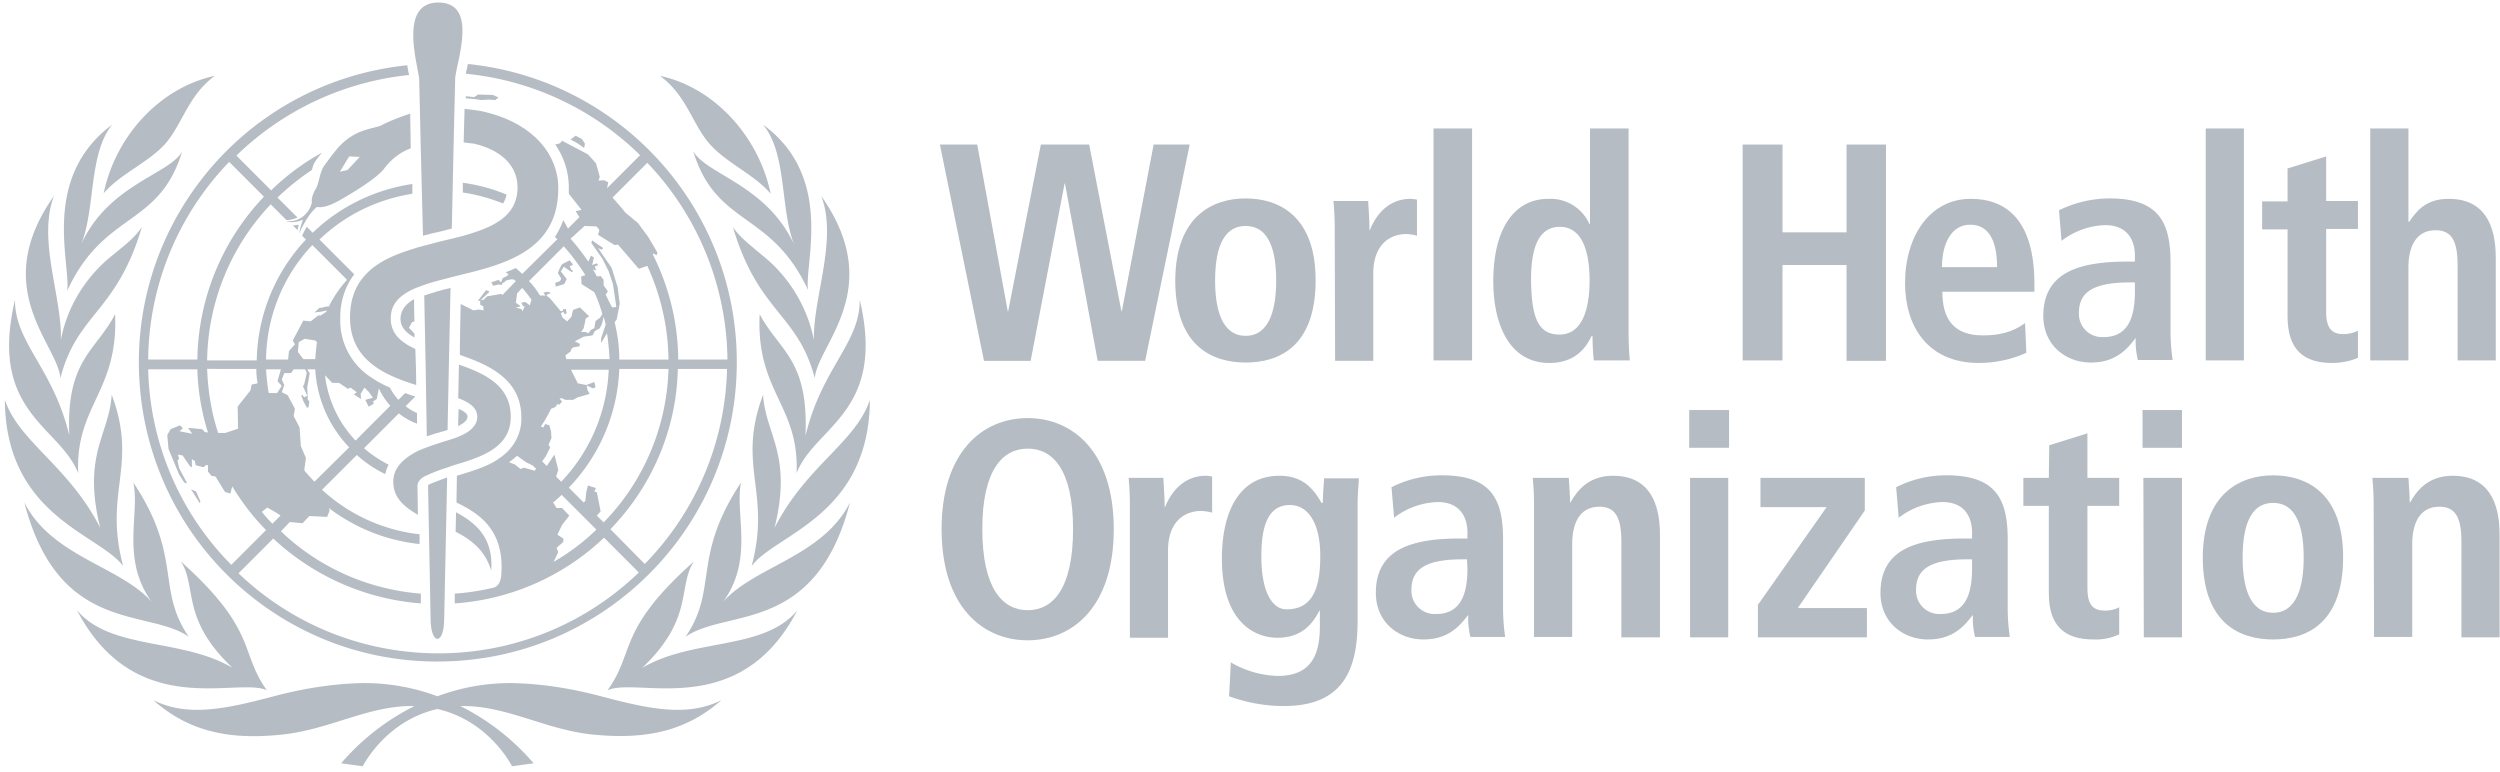 <svg xmlns="http://www.w3.org/2000/svg" viewBox="0 0 162 50"><g><g><g><path fill="#b5bcc3" d="M69.012 11.896h-.028l-2.198 11.486h-3.023L60.906 9.368h2.418l1.978 10.8h.028l2.116-10.8h3.132l2.089 10.8h.027l2.061-10.8h2.336l-2.886 14.014h-3.077z"/></g><g><path fill="#b5bcc3" d="M78.74 18.189c0-1.731.357-3.545 1.978-3.545s1.979 1.814 1.979 3.545c0 1.731-.385 3.572-1.979 3.572s-1.979-1.841-1.979-3.572zm-2.584-.028c0 4.315 2.446 5.331 4.562 5.331s4.534-.989 4.534-5.33c0-4.205-2.418-5.304-4.534-5.304-2.088 0-4.534 1.099-4.562 5.303z"/></g><g><path fill="#b5bcc3" d="M86.489 14.726c0-.577-.028-1.126-.083-1.703h2.253c.028.632.083 1.264.083 1.896h.027c.303-.797 1.072-2.034 2.638-2.034.138 0 .275.028.413.055v2.336a2.984 2.984 0 0 0-.687-.11c-1.017 0-2.144.632-2.144 2.556v5.66h-2.473z"/></g><g><path fill="#b5bcc3" d="M92.891 8.324h2.5v15.03h-2.5z"/></g><g><path fill="#b5bcc3" d="M99.212 18.106c0-2.06.494-3.407 1.868-3.407s1.924 1.456 1.924 3.462c0 1.924-.495 3.518-1.951 3.518-1.43 0-1.814-1.182-1.841-3.573zm3.82-9.782v6.21h-.028a2.77 2.77 0 0 0-2.666-1.649c-2.226 0-3.572 1.951-3.572 5.331 0 2.858 1.072 5.304 3.627 5.304 1.594 0 2.336-.88 2.748-1.759h.055c0 .522.027 1.072.082 1.594h2.336a18.841 18.841 0 0 1-.082-1.759V8.324z"/></g><g><path fill="#b5bcc3" d="M112.924 9.368h2.583v5.688h4.149V9.368h2.556v14.014h-2.556v-6.21h-4.15v6.183h-2.582z"/></g><g><path fill="#b5bcc3" d="M125.839 17.31c0-1.375.522-2.749 1.84-2.749 1.128 0 1.732.935 1.732 2.748zm5.386 3.627c-.467.33-1.21.797-2.72.797-1.924 0-2.639-1.072-2.639-2.83h5.963v-.495c0-4.232-1.896-5.524-4.122-5.524-2.638 0-4.259 2.39-4.259 5.469 0 2.775 1.456 5.166 4.781 5.166 1.045 0 2.116-.22 3.078-.66z"/></g><g><path fill="#b5bcc3" d="M138.342 18.299v.604c0 1.841-.55 2.94-2.034 2.94h-.192a1.504 1.504 0 0 1-1.401-1.593c0-1.512 1.264-1.951 3.38-1.951zm-4.754-2.693a4.874 4.874 0 0 1 2.83-1.017c1.43 0 1.924.962 1.924 1.978v.385h-.495c-3.16 0-5.44.715-5.44 3.518 0 1.923 1.483 3.022 3.077 3.022 1.484 0 2.253-.714 2.885-1.566h.028c-.028.467.027.934.137 1.401h2.253a13.437 13.437 0 0 1-.137-1.813v-4.507c0-2.583-.742-4.15-3.957-4.15a7.52 7.52 0 0 0-3.27.77z"/></g><g><path fill="#b5bcc3" d="M142.93 8.324h2.474v15.03h-2.473z"/></g><g><path fill="#b5bcc3" d="M148.262 10.907l2.473-.77v2.886h2.06v1.813h-2.06v5.386c0 1.1.412 1.43 1.127 1.43.33 0 .66-.083.934-.22v1.758c-.522.22-1.1.33-1.676.33-1.841 0-2.886-.852-2.886-3.023v-5.633h-1.648V13.05h1.648v-2.143z"/></g><g><path fill="#b5bcc3" d="M153.593 8.324h2.473v6.045h.055c.44-.632 1.017-1.484 2.555-1.484 2.336 0 3.05 1.731 3.05 3.82v6.65h-2.473v-6.183c0-1.594-.412-2.253-1.428-2.253-1.292 0-1.76 1.099-1.76 2.418v6.018h-2.472z"/></g><g><path fill="#b5bcc3" d="M63.653 34.292c0-3.847 1.32-5.221 2.94-5.221 1.622 0 2.941 1.346 2.941 5.22 0 3.875-1.319 5.25-2.94 5.25-1.622 0-2.94-1.402-2.94-5.25zm-2.638 0c0 5.029 2.666 7.2 5.579 7.2s5.578-2.171 5.578-7.2-2.665-7.2-5.578-7.2c-2.913 0-5.579 2.171-5.579 7.2z"/></g><g><path fill="#b5bcc3" d="M73.216 32.67c0-.577-.027-1.126-.082-1.703h2.253c.028.632.083 1.264.083 1.896h.027c.302-.797 1.1-2.034 2.638-2.034.137 0 .275.028.412.055v2.336a2.988 2.988 0 0 0-.714-.11c-1.017 0-2.144.632-2.144 2.556v5.66h-2.473z"/></g><g><path fill="#b5bcc3" d="M83.356 39.486c-.852 0-1.621-1.017-1.621-3.435 0-2.089.494-3.298 1.813-3.325 1.182-.028 2.006 1.126 2.006 3.297 0 2.336-.632 3.462-2.198 3.462zm-3.71 5.633c1.127.412 2.336.632 3.545.632 3.792 0 4.782-2.281 4.782-5.524v-7.611c0-.55.054-1.072.082-1.622h-2.253c-.028.522-.083 1.044-.083 1.594h-.082c-.522-.907-1.21-1.759-2.72-1.759-2.721 0-3.738 2.501-3.738 5.359 0 4.177 2.171 5.139 3.6 5.139 1.621 0 2.308-.962 2.72-1.76h.028v.99c0 1.621-.385 3.243-2.72 3.243a6.324 6.324 0 0 1-3.05-.88z"/></g><g><path fill="#b5bcc3" d="M95.09 36.847c0 1.842-.55 2.94-2.034 2.94h-.192a1.504 1.504 0 0 1-1.402-1.593c0-1.511 1.264-1.951 3.38-1.951h.22zm-4.754-3.297a4.874 4.874 0 0 1 2.83-1.017c1.429 0 1.924.962 1.924 1.979v.384h-.495c-3.16 0-5.44.715-5.44 3.518 0 1.923 1.483 3.023 3.077 3.023 1.484 0 2.253-.715 2.885-1.567h.028c-.028.467.027.935.137 1.402h2.253a13.436 13.436 0 0 1-.137-1.814v-4.507c0-2.583-.742-4.15-3.957-4.15a7.152 7.152 0 0 0-3.27.77z"/></g><g><path fill="#b5bcc3" d="M99.404 32.67c0-.577-.028-1.126-.083-1.703h2.336c.028.522.083 1.072.083 1.594h.027c.357-.632 1.072-1.732 2.748-1.732 2.336 0 3.05 1.732 3.05 3.82v6.65h-2.5v-6.21c0-1.594-.413-2.254-1.43-2.254-1.29 0-1.758 1.1-1.758 2.419v6.018h-2.473z"/></g><g><path fill="#b5bcc3" d="M109.516 30.967h2.473v10.332h-2.473zm-.055-4.397h2.583v2.446h-2.583z"/></g><g><path fill="#b5bcc3" d="M113.94 39.156l4.424-6.293h-4.286v-1.896h6.76v2.116l-4.342 6.32h4.479V41.3h-7.062v-2.143z"/></g><g><path fill="#b5bcc3" d="M127.79 36.243v.604c0 1.842-.55 2.94-2.034 2.94h-.192a1.504 1.504 0 0 1-1.401-1.593c0-1.511 1.264-1.951 3.38-1.951zm-4.754-2.693a4.874 4.874 0 0 1 2.83-1.017c1.43 0 1.924.962 1.924 1.979v.384h-.495c-3.16 0-5.44.715-5.44 3.518 0 1.923 1.483 3.023 3.077 3.023 1.484 0 2.253-.715 2.885-1.567h.028c-.028.467.027.935.137 1.402h2.253a13.436 13.436 0 0 1-.137-1.814v-4.507c0-2.583-.742-4.15-3.957-4.15a7.152 7.152 0 0 0-3.27.77z"/></g><g><path fill="#b5bcc3" d="M132.791 28.85l2.473-.769v2.886h2.061v1.813h-2.06v5.359c0 1.1.411 1.429 1.126 1.429.33 0 .66-.055.934-.22v1.759c-.522.247-1.1.357-1.676.33-1.841 0-2.885-.852-2.885-2.996v-5.66h-1.65v-1.814h1.65z"/></g><g><path fill="#b5bcc3" d="M138.891 30.967h2.501v10.332h-2.473zm-.055-4.397h2.556v2.446h-2.556z"/></g><g><path fill="#b5bcc3" d="M145.322 36.133c0-1.731.357-3.545 1.978-3.545s1.979 1.814 1.979 3.545c0 1.731-.385 3.572-1.979 3.572s-1.978-1.84-1.978-3.572zm-2.583-.028c0 4.342 2.445 5.332 4.561 5.332s4.534-.99 4.534-5.332c0-4.204-2.418-5.303-4.534-5.303-2.088 0-4.534 1.127-4.561 5.303z"/></g><g><path fill="#b5bcc3" d="M153.813 32.67c0-.577-.028-1.126-.083-1.703h2.336c.027.522.082 1.072.082 1.594h.028c.357-.632 1.071-1.732 2.748-1.732 2.335 0 3.05 1.732 3.05 3.82v6.65H159.5v-6.21c0-1.594-.412-2.254-1.43-2.254-1.29 0-1.758 1.1-1.758 2.419v6.018h-2.473z"/></g><g><g><path fill="#b5bcc3" d="M25.952 20.634c.027-.522.302-.906.852-1.236h.027c0 .11 0 .797.028 1.429l-.165.055-.192.357.357.385v.247c-.577-.33-.907-.687-.907-1.237M12.377 31.71l.33.137.275.632-.028.138zm23.907-13.493l.083-.165-.22-.357.11-.275.165-.302.494-.247.22.275-.22.11.11.22.11.082-.082.082-.522-.357-.193.302.385.495-.165.33-.55.164-.027-.247zm1.567-8.628l-.468-.33-.412-.22.33-.247.412.22.192.302zm-9.48 33.278c-9.92.027-18.22-7.475-19.264-17.34C7.981 14.864 15.702 5.328 26.392 4.229c.027.193.055.33.082.495 0 0 .028.055.028.137a18.805 18.805 0 0 0-11.184 5.221l2.253 2.254a15.102 15.102 0 0 1 3.297-2.446c-.192.22-.357.44-.494.66-.083.137-.11.302-.165.467a15.463 15.463 0 0 0-2.226 1.786l1.292 1.291a1.999 1.999 0 0 1-.577.165h-.138l-1.017-1.017a14.969 14.969 0 0 0-4.121 10.113h3.215a11.703 11.703 0 0 1 3.187-7.832l-.247-.247c.11-.247.22-.44.302-.577l.385.385c1.759-1.704 4.04-2.803 6.457-3.16v.631c-2.253.358-4.369 1.374-6.017 2.968l2.253 2.254c-.632.824-.934 1.868-.907 2.912a4.365 4.365 0 0 0 2.088 3.82c.358.247.742.44 1.127.605.137.274.33.55.55.797l.44-.44c.22.082.439.165.659.22l-.632.632c.22.165.467.33.742.44v.686c-.412-.137-.825-.384-1.182-.66l-2.253 2.254c.467.412 1.017.77 1.594 1.072-.11.192-.165.385-.22.605a7.72 7.72 0 0 1-1.841-1.237l-2.254 2.253a11.178 11.178 0 0 0 6.32 2.886v.632a11.739 11.739 0 0 1-5.88-2.336l.055.165-.165.412-1.154-.055-.44.467-.824-.082-.577.604c2.473 2.364 5.66 3.765 9.068 4.04v.632a15.765 15.765 0 0 1-9.563-4.205l-2.253 2.254c7.255 6.925 18.713 6.925 25.94-.055l-2.253-2.254a15.592 15.592 0 0 1-9.673 4.26v-.632a15.736 15.736 0 0 0 2.501-.385c.22-.055.495-.247.522-.962.165-2.858-1.511-3.874-2.913-4.561l.028-1.732c.88-.274 1.896-.55 2.665-1.071l.055-.055.055-.028c.88-.577 1.43-1.566 1.402-2.61 0-2.473-2.061-3.408-3.985-4.067 0-1.1.055-3.298.055-3.298l.824.412.33-.055.33.055-.027-.274-.193-.083v-.275l-.165.028.55-.715.22.11-.577.55.192-.028.22-.22.934-.164.055.082.88-.907-.138-.11h-.22l-.302.083-.055.082-.165.083-.027.11-.22-.028-.33.083-.137-.22.467-.165.165.165.11-.275.274-.137.11-.11-.192-.138c.22-.082.44-.165.66-.275.137.138.274.248.412.385l2.28-2.253-.165-.138c.22-.33.413-.714.55-1.099l.302.55.742-.742-.247-.385.385-.082-.825-1.045v-.384c0-.99-.302-1.979-.88-2.803l.303-.083.138-.165 1.676.88.522.577.247.88-.082.247.357-.028.275.137-.083.385 2.144-2.143a18.696 18.696 0 0 0-11.294-5.276c.027-.165.082-.33.11-.522l.027-.11c9.893 1.016 17.422 9.343 17.422 19.29.027 10.717-8.656 19.428-19.373 19.428M39.692 12.803c.302.33.577.66.851.989l.797.66.687.934.577.99-.055.164-.22-.11-.027.055a15.472 15.472 0 0 1 1.649 6.815h3.187a18.706 18.706 0 0 0-5.193-12.75zm-2.72 2.665c.411.467.796.962 1.153 1.484l.165-.385.193.11-.11.495.302-.11.082.11-.22.11.083.192-.055.055-.165-.082c.11.137.192.302.275.467l.247-.028.193.248v.357l.274.385-.137.22c.11.247.412.824.412.824l.275-.027-.137-.935-.083-.55-.275-.824-.412-.824-.714-1.017.055-.165.714.495-.11.11-.22-.11.88 1.291.384 1.237.138 1.072-.193 1.016-.137.193c.192.797.302 1.594.302 2.418h3.188a14.962 14.962 0 0 0-1.374-6.073l-.55.192-1.346-1.566-.22.027-1.072-.659.083-.33-.193-.22-.769-.027zm.604 6.815l-.028.165-.384.055-.138.11-.055.165-.33.247.055.247H39.5a17.3 17.3 0 0 0-.165-1.676l-.384.632v-.302l.302-.907c-.055-.165-.082-.33-.137-.494l-.11.467-.138.274-.33.193-.137.275-.577.082-.577.302zm-3.792-2.253l.082.137.137-.33h-.11l-.11-.22.248-.054.302.22.11-.358a8.279 8.279 0 0 0-.604-.77l-.33.358-.083.605.275.192v.055l-.275.055zm.961 10.36l-.22-.22-.44-.22-.576-.412c-.165.137-.33.275-.522.412l.357.137.385.303.22-.083.686.193zm-.467-12.174c.275.275.495.577.715.935h.357l-.137-.193c.027 0 .274-.055.274-.055l.22.083-.22.082-.082.083.247.192.687.824.138-.027v-.11h.192l.055.275-.138.055-.082-.165-.165.11.11.275.302.247.275-.302.11-.44.44-.165.604.577-.22.137-.137.632-.165.248h.302l.165.082.165-.22.22-.11.082-.467.303-.22.137-.22a8.899 8.899 0 0 0-.522-1.428l-.824-.522-.028-.495.275-.082c-.412-.66-.88-1.292-1.401-1.87l-2.254 2.254m1.649 11.24l.247.989-.137.44.33.33a11.144 11.144 0 0 0 3.077-7.256H37l.44.88.549.11.522-.193.082.33-.164.083-.413-.193.055.303.138.247-.77.22-.302.165h-.495l-.247-.11-.137.027.165.192-.193.22-.082-.082-.165.22-.275.11a9.612 9.612 0 0 1-.66 1.154l.165.055.11-.22.275.082.11.413.028.412-.193.44.11.164-.302.605-.22.302.302.302zm-.055 6.952a13.859 13.859 0 0 0 2.775-2.089l-2.253-2.253c-.165.165-.357.33-.55.495l.22.357h.358l.467.494-.467.605-.303.632.385.247v.22l-.44.385.11.275-.302.632m3.243-2.556c2.61-2.665 4.094-6.21 4.204-9.947H40.13a11.714 11.714 0 0 1-3.27 7.694l.962.962.11-.11.055-.55.11-.44.522.165-.11.22.165.055.247 1.237-.247.274zm2.665 2.693a18.652 18.652 0 0 0 5.331-12.64h-3.188c-.082 3.874-1.648 7.584-4.369 10.387zm-19.153-7.557a7.94 7.94 0 0 1-2.198-5.056h-.522l.165.247-.165.935.027.522v.247l.11.137-.055.385h-.11l-.22-.412-.137-.357.055-.055.137.165.193-.11-.275-.605.082-.137.165-.742-.11-.22h-.742l-.165.247h-.44l-.164.413.165.357-.165.467.385.192.467.88-.083.467.385.742.082 1.209.33.77-.11.796c.193.247.44.495.66.742zm-4.644-4.287l.22-.769h-.962c.028.495.083 1.017.165 1.511l.027.028h.523l.302-.467zm1.676-1.428h.77c.027-.358.055-.742.11-1.1l-.11-.11-.687-.11-.385.22-.055.632zm2.309 1.538h-.44l-.467-.494a7.408 7.408 0 0 0 1.978 4.232l2.253-2.254a4.45 4.45 0 0 1-.741-1.126l-.138.687-.247.164.055.138-.33.192-.22-.44.495-.137-.275-.385-.275-.274-.247.412.027.33-.467-.303.193-.137-.413-.302-.164.082zm-1.732-8.93a10.94 10.94 0 0 0-2.995 7.419h1.429l.055-.55.385-.44-.138-.247.687-1.291.467.055.495-.385h.165l.33-.22.082-.11-.385.083-.44.055.33-.303h.11l.33-.082h.165a7.428 7.428 0 0 1 1.182-1.731l-2.254-2.254m-3.27 17.285c.22.275.44.522.687.77l.522-.523-.137-.11-.714-.412zm-3.544-9.26c.054 1.428.274 2.802.714 4.149h.467l.825-.275-.028-1.429.824-1.044.083-.385.385-.082a5.61 5.61 0 0 1-.083-.934zm.054 4.121a14.862 14.862 0 0 1-.686-4.094H9.602A18.596 18.596 0 0 0 14.988 36.6l2.253-2.253c-.852-.852-1.566-1.814-2.198-2.83l-.11.467-.357-.11-.605-.99-.275-.055-.22-.274v-.385l-.082-.055-.22.165-.494-.138-.055-.274-.193-.11v.522l-.11-.055-.494-.715-.303-.055.083.275-.11.11.11.495.522.989-.192-.055-.33-.522-.687-1.649-.083-.907.22-.384.605-.248.192.193-.22.192.825.165-.275-.385.907.083.192.192.192.027m1.374-17.532A18.665 18.665 0 0 0 9.602 23.3h3.188a15.566 15.566 0 0 1 4.314-10.552l-2.254-2.254m4.122 4.095c.138.027.248 0 .385-.028-.027.11-.055.248-.082.358zm11.322 12.393c0 .275-.248.44-.605.632 0-.33.028-.962.028-1.099h.055c.302.137.522.302.522.467M31.64 6.455l-.467.027c-.275-.055-.632-.082-.99-.11v-.137l.55.055.248-.165.961.028.358.165-.193.164zm1.182 6.155c-.028.193-.11.385-.22.577a11.817 11.817 0 0 0-2.61-.714v-.632c.961.137 1.923.385 2.83.77m12.09-2.831c.853 1.539 4.727 2.17 6.54 6.046-.906-2.309-.439-5.854-2.005-7.75 4.644 3.408 2.665 8.986 2.913 10.717-2.391-5.166-5.936-4.067-7.447-9.013zm-34.128-.55c-1.072 1.264-2.968 2.006-4.067 3.298.797-3.792 3.71-6.87 7.2-7.612-1.705 1.264-2.062 3.023-3.133 4.314m38.443 11.13c1.264 2.39 3.187 2.912 2.968 7.886 1.044-4.396 3.544-6.018 3.517-8.82 1.731 7.309-2.913 8.188-4.094 11.239.192-4.397-2.638-5.277-2.391-10.305m7.144 5.55c-.055 7.557-6.127 8.684-7.666 10.773 1.291-4.81-.99-6.486.742-11.102.165 2.61 1.923 3.874.742 8.628 2.06-4.04 5.248-5.523 6.182-8.298zm-3.627-3.874c-.082-2.693 1.567-6.54.467-9.343 4.26 6.045-.247 9.645-.412 11.816-1.099-4.204-3.655-4.232-5.303-9.783.44.605.742.852 1.896 1.814a9.388 9.388 0 0 1 3.352 5.496M9.19 14.726c-1.649 5.551-4.205 5.579-5.276 9.783-.165-2.198-4.672-5.798-.412-11.816-1.1 2.803.55 6.65.44 9.343.411-2.171 1.62-4.122 3.352-5.496 1.154-.934 1.456-1.21 1.896-1.814M7.459 20.36c.22 5.028-2.583 5.908-2.391 10.305-1.21-3.078-5.826-3.93-4.095-11.24-.027 2.776 2.474 4.425 3.518 8.794-.22-4.919 1.731-5.469 2.968-7.86m31.38 24.732c3.023.797 5.634 1.43 7.915.275-2.199 1.924-4.727 2.61-8.409 2.226-3.05-.33-5.523-1.869-8.408-1.841h-.11a15.253 15.253 0 0 1 4.753 3.71l-1.401.192s-1.456-2.94-4.836-3.71c-3.38.77-4.837 3.71-4.837 3.71l-1.401-.192a15.253 15.253 0 0 1 4.754-3.71h-.11c-2.885-.028-5.359 1.511-8.409 1.841-3.682.412-6.237-.302-8.408-2.226 2.28 1.154 4.891.522 7.914-.275 1.786-.467 3.627-.77 5.496-.824a13.494 13.494 0 0 1 5 .852 13.494 13.494 0 0 1 5.002-.852c1.869.055 3.71.357 5.496.824m8.024-6.1c2.06-2.308 6.43-2.913 8.216-6.43-2.226 8.6-8.024 6.842-10.662 8.71 2.143-3.105.385-5.166 3.6-10.002-.412 2.034.852 4.946-1.154 7.722m-5.249 4.287c3.298-1.951 7.887-1.1 10.058-3.738-3.765 7.255-10.415 4.287-12.311 5.194 1.813-2.473.577-3.875 5.606-8.354-1.072 1.622.027 3.683-3.353 6.898m-24.319 1.456c-1.869-.907-8.518 2.061-12.31-5.194 2.198 2.611 6.787 1.787 10.084 3.738-3.38-3.188-2.28-5.249-3.352-6.898 5.001 4.48 3.792 5.88 5.578 8.354zm-9.315-8.051C6.44 34.594.369 33.467.314 25.91c.934 2.748 4.122 4.259 6.183 8.298-1.182-4.754.577-6.018.742-8.628 1.73 4.616-.55 6.293.742 11.102m.66-5.414c3.214 4.836 1.456 6.897 3.599 10.003-2.61-1.869-8.436-.11-10.662-8.711 1.786 3.517 6.183 4.122 8.244 6.43-2.006-2.776-.742-5.716-1.182-7.722M4.353 18.85c.248-1.76-1.73-7.31 2.913-10.773C5.727 10 6.194 13.517 5.26 15.826c1.786-3.875 5.66-4.507 6.54-5.991-1.511 4.919-5.056 3.82-7.447 9.013M45.902 9.23c-1.072-1.291-1.429-3.05-3.133-4.314 3.463.742 6.375 3.847 7.172 7.64-1.099-1.292-2.967-2.034-4.04-3.326"/></g></g><g><g><path fill="#b5bcc3" d="M29.524 34.457c.99.494 1.924 1.209 2.309 2.528.164-2.199-1.072-3.133-2.281-3.792l-.028 1.264"/></g></g><g><g><path fill="#b5bcc3" d="M36.174 12.17c0-2.005-1.456-4.204-5-4.973-.358-.055-.715-.11-1.073-.138 0 .303-.027.99-.027.99 0 .22-.028 1.017-.028 1.181.22.028.468.055.687.083 2.061.494 2.803 1.676 2.803 2.83 0 1.896-1.621 2.61-3.6 3.16l-.659.165c-.605.138-1.237.303-1.841.467-.22.055-.44.11-.66.193-2.198.66-4.094 1.731-4.094 4.451 0 2.721 2.17 3.71 4.287 4.37 0-.77-.028-1.567-.055-2.336-.962-.44-1.594-1.017-1.594-1.979 0-.961.605-1.51 1.511-1.923a8.54 8.54 0 0 1 .66-.247c.522-.193 1.127-.33 1.731-.495l.66-.165c2.967-.714 6.32-1.649 6.292-5.633"/></g></g><g><g><path fill="#b5bcc3" d="M25.485 31.214c0 1.1.797 1.676 1.594 2.144 0-.193-.028-1.87-.028-1.897.028-.33.33-.55.605-.66a10.44 10.44 0 0 1 1.291-.494c.248-.082.44-.165.66-.22 1.621-.494 3.49-1.099 3.49-3.077 0-1.979-1.594-2.776-3.353-3.38-.027.632-.027 1.539-.055 2.17.742.275 1.237.633 1.237 1.21 0 .714-.742 1.099-1.292 1.319-.22.082-.55.192-.66.22-.439.137-.879.274-1.318.44-.22.082-.44.164-.66.274-.714.385-1.511.962-1.511 1.951"/></g></g><g><g><path fill="#b5bcc3" d="M22.517 11.017l-.494.11.604-.99.687.028-.797.852m4.067-3.655c-.66.22-1.319.467-1.951.797-.687.22-1.676.274-2.693 1.374-.33.384-.632.797-.934 1.209-.302.44-.33 1.154-.55 1.511-.33.55-.247.88-.247.88a1.65 1.65 0 0 1-.357.686c-.33.385-.825.578-1.32.495.468.22 1.1-.082 1.1-.082-.11.302-.193.604-.247.907.522-1.182.989-1.594 1.154-1.732.22.055.687.028 1.538-.467.962-.55 2.419-1.456 2.83-2.033.44-.577 1.018-1.045 1.705-1.292 0-.824-.028-1.594-.028-2.253"/></g></g><g><g><path fill="#b5bcc3" d="M28.59 31.077c-.082.027-.33.137-.495.192-.164.055-.357.137-.357.192 0 0 .165 8.464.165 8.63 0 1.73.88 1.758.88 0 0-.11.192-9.152.192-9.152s-.248.083-.385.138"/></g></g><g><g><path fill="#b5bcc3" d="M27.656 28.274c.275-.083.55-.193.797-.248.192-.054.357-.11.55-.164 0-.523.164-7.887.192-9.206-.577.137-1.155.302-1.704.495.027.989.165 8.326.165 9.123"/></g></g><g><g><path fill="#b5bcc3" d="M28.398.162c-2.473 0-1.43 3.682-1.237 4.891 0 .055.192 8.327.247 10.223.385-.11.742-.192 1.127-.275l.742-.192c.027-1.841.22-9.728.22-9.783.165-1.264 1.456-4.864-1.1-4.864"/></g></g></g></g></svg>